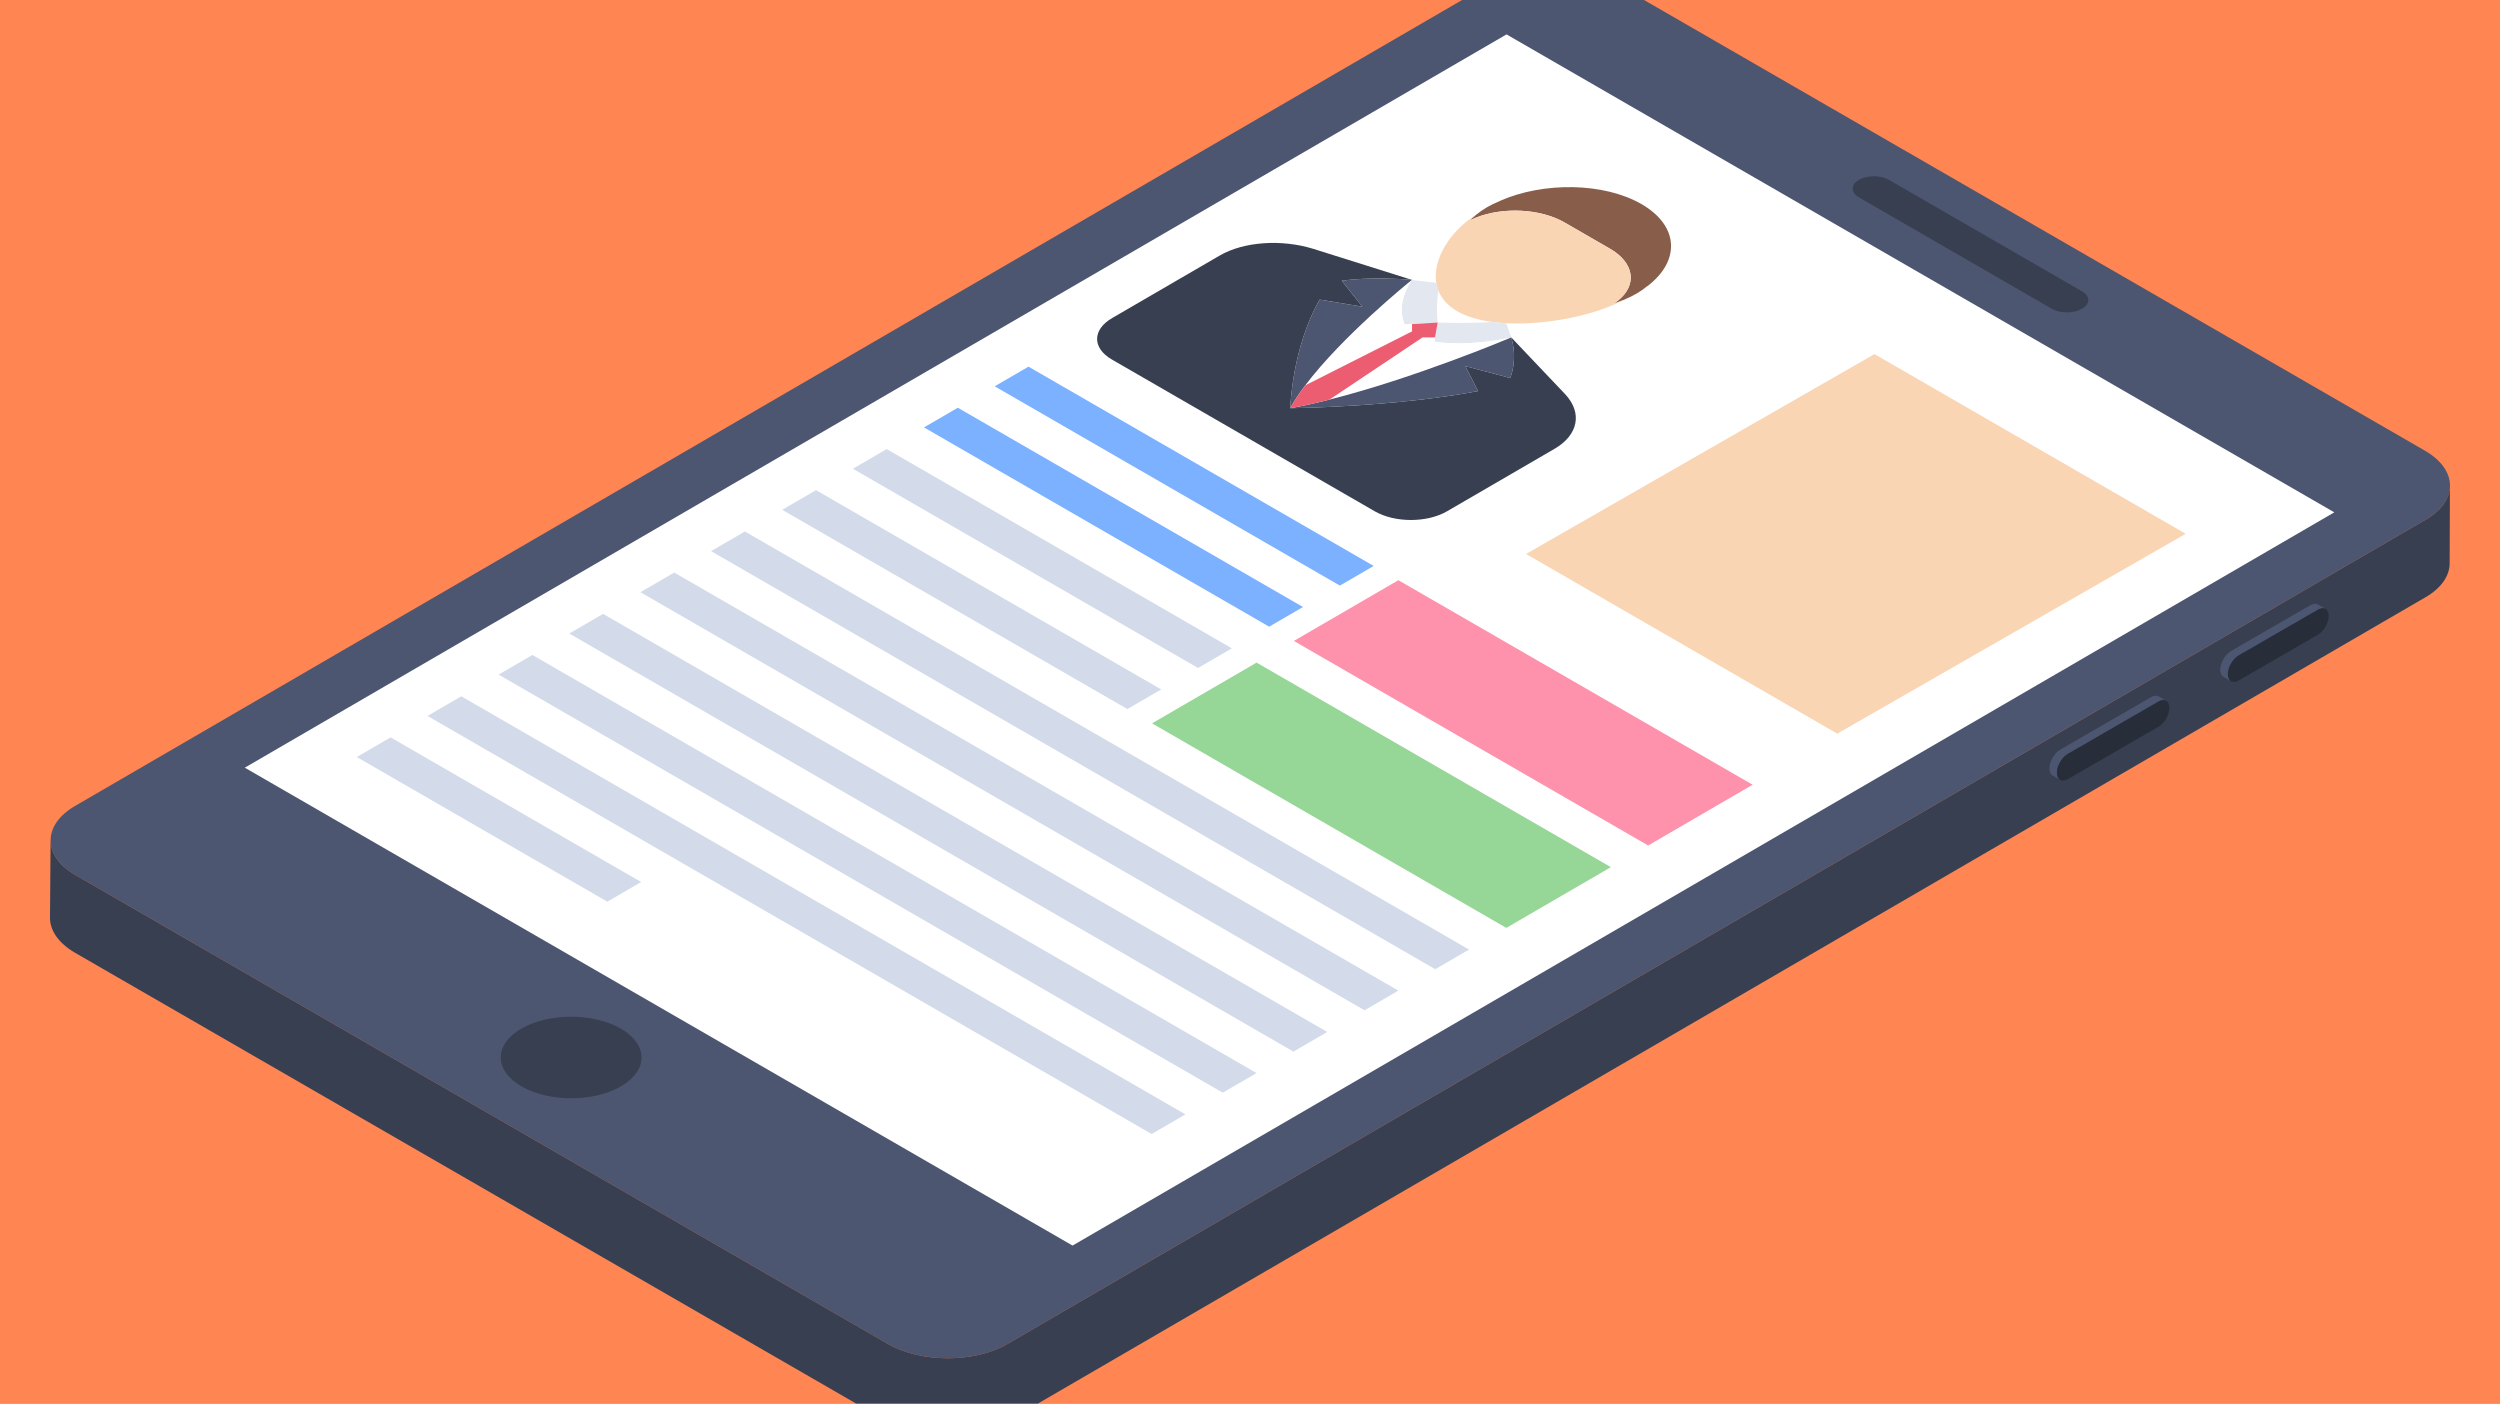 <svg width="456" height="256" viewBox="0 0 456 256" fill="none" xmlns="http://www.w3.org/2000/svg">
<rect x="0" y="0" width="456" height="256" fill="#808080" stroke="none"/>
<g clip-path="url(#clip0)">
<rect width="456" height="256" fill="#FF8552"/>
<path d="M442.406 94.814L183.721 245.161C177.773 248.612 168.001 248.612 162 245.161L13.74 159.594C7.739 156.09 7.739 150.461 13.687 147.009L272.425 -3.337C278.373 -6.844 288.092 -6.792 294.093 -3.337L442.353 82.228C448.354 85.734 448.407 91.363 442.406 94.814Z" fill="#4C5671"/>
<path d="M379.762 53.14C381.288 54.021 381.295 55.431 379.78 56.312C378.265 57.192 375.798 57.211 374.272 56.331L339.076 36.01C337.55 35.129 337.542 33.68 339.058 32.8C340.573 31.919 343.04 31.938 344.566 32.819L379.762 53.14Z" fill="#373F51"/>
<path d="M113.254 187.63C118.272 190.528 118.265 195.246 113.279 198.143C108.294 201.041 100.149 201.06 95.131 198.162C90.079 195.246 90.085 190.528 95.071 187.63C100.057 184.733 108.201 184.714 113.254 187.63Z" fill="#373F51"/>
<path d="M274.79 6.274L44.65 140.025L195.634 227.193L425.775 93.451L274.79 6.274Z" fill="white"/>
<path d="M446.866 88.602L446.813 102.761C446.813 104.991 445.327 107.275 442.353 108.973L183.615 259.32C177.667 262.823 167.895 262.823 161.894 259.32L13.634 173.753C10.661 172.002 9.12 169.718 9.12 167.433L9.227 153.223C9.227 155.559 10.713 157.841 13.74 159.594L162.001 245.161C168.001 248.612 177.773 248.612 183.721 245.161L442.406 94.814C445.38 93.116 446.866 90.832 446.866 88.602Z" fill="#373F51"/>
<path d="M408.31 119.532C407.217 120.163 406.333 121.717 406.337 122.973C406.341 124.229 407.23 124.76 408.322 124.129L422.788 115.778C423.88 115.147 424.764 113.592 424.76 112.337C424.757 111.081 423.867 110.55 422.775 111.181L408.31 119.532Z" fill="#272E3A"/>
<path d="M422.807 110.256C422.448 110.047 421.954 110.074 421.41 110.388L406.944 118.74C405.852 119.37 404.967 120.925 404.971 122.18C404.973 122.809 405.198 123.257 405.559 123.467L406.924 124.261C406.563 124.05 406.339 123.604 406.337 122.973C406.333 121.718 407.217 120.163 408.31 119.532L422.775 111.181C423.319 110.867 423.814 110.84 424.173 111.05L422.807 110.256Z" fill="#4C5671"/>
<path d="M392.335 127.173L375.79 136.727C374.697 137.357 373.813 138.911 373.817 140.167C373.819 140.797 374.043 141.244 374.404 141.454L375.77 142.248C375.408 142.038 375.184 141.592 375.182 140.961C375.179 139.706 376.062 138.151 377.155 137.52L393.7 127.968C394.258 127.645 394.759 127.618 395.121 127.828L393.756 127.035C393.394 126.825 392.892 126.852 392.335 127.173Z" fill="#4C5671"/>
<path d="M377.155 137.52C376.062 138.151 375.178 139.705 375.182 140.961C375.186 142.217 376.075 142.747 377.168 142.116L393.713 132.564C394.827 131.921 395.71 130.367 395.707 129.111C395.703 127.855 394.814 127.324 393.7 127.967L377.155 137.52Z" fill="#272E3A"/>
<path d="M299.408 37.227C306.256 41.181 306.528 47.571 300.522 52.168L300.363 52.261C299.336 53.139 297.937 53.962 296.131 54.714C295.575 54.944 294.983 55.17 294.35 55.386L294.432 55.339C294.679 55.173 294.909 55.003 295.129 54.827C298.712 51.949 298.089 47.919 293.661 45.363L285.381 40.583C280.991 38.048 274.184 37.722 269.241 39.681C268.895 39.819 268.562 39.965 268.235 40.124L268.077 40.217C268.447 39.849 268.834 39.506 269.231 39.183C270.523 38.135 271.939 37.321 273.453 36.724L273.612 36.632C281.528 33.138 292.562 33.275 299.408 37.227Z" fill="#885E4B"/>
<path d="M272.191 58.72C268.473 59.029 262.545 58.842 262.232 58.831C262.214 58.651 261.869 55.216 262.39 53.062C262.967 54.489 264.06 55.766 265.789 56.764C267.519 57.763 269.728 58.392 272.191 58.72Z" fill="white"/>
<path d="M261.974 51.583C262.057 52.088 262.198 52.583 262.391 53.062C261.87 55.216 262.214 58.651 262.233 58.831L257.551 59.117L256.2 59.202C254.674 55.477 256.877 52.26 257.268 51.387L257.504 51.066L257.631 51.08L261.974 51.583Z" fill="#E3E7F0"/>
<path d="M293.661 45.363C298.089 47.919 298.712 51.949 295.129 54.827C294.657 55.181 294.365 55.376 294.35 55.386C294.983 55.17 295.575 54.944 296.131 54.714C291.179 57.418 282.24 59.347 274.748 58.958C273.874 58.911 273.021 58.831 272.192 58.72C269.728 58.392 267.518 57.763 265.79 56.765C264.06 55.766 262.967 54.488 262.391 53.062C262.198 52.583 262.057 52.088 261.974 51.583C261.278 47.244 264.579 42.061 269.231 39.183C268.834 39.506 268.447 39.849 268.077 40.217C268.099 40.206 268.511 40.001 269.241 39.681C274.184 37.722 280.991 38.048 285.381 40.583L293.661 45.363Z" fill="#F9D5B4"/>
<path d="M274.748 58.958L275.632 61.472L275.655 61.546L275.102 61.683C273.596 61.912 268.049 63.199 261.613 62.327L261.755 61.544L262.233 58.831C262.544 58.842 268.473 59.029 272.192 58.72C273.021 58.831 273.874 58.911 274.748 58.958Z" fill="#E3E7F0"/>
<path d="M256.2 59.202L257.551 59.117L257.557 60.442L238.074 70.288C244.875 61.284 256.872 51.577 257.503 51.065L257.268 51.387C256.877 52.26 254.673 55.477 256.2 59.202Z" fill="white"/>
<path d="M275.102 61.683L275.656 61.545C274.776 61.916 258.059 68.95 242.485 72.894L259.467 61.545L261.755 61.544L261.614 62.327C268.049 63.199 273.595 61.912 275.102 61.683Z" fill="white"/>
<path d="M257.504 51.066C256.872 51.577 244.876 61.284 238.075 70.288C236.99 71.725 236.051 73.132 235.339 74.461C235.359 73.905 235.749 63.339 240.702 54.649L248.486 55.937L244.73 51.203C245.015 51.161 250.437 50.376 257.504 51.066Z" fill="#4C5671"/>
<path d="M275.656 61.545C276.87 65.637 275.532 68.779 275.461 68.945L267.276 66.785L269.604 71.335C254.539 74.187 236.298 74.448 235.339 74.461C237.616 74.055 240.026 73.517 242.485 72.894C258.06 68.95 274.777 61.916 275.656 61.545Z" fill="#4C5671"/>
<path d="M262.233 58.831L261.755 61.544L259.468 61.545L242.485 72.894C240.026 73.517 237.616 74.055 235.339 74.461C236.051 73.132 236.99 71.725 238.075 70.288L257.557 60.442L257.552 59.117L262.233 58.831Z" fill="#ED5D71"/>
<path d="M275.656 61.546L285.475 71.888C288.67 75.288 287.9 79.333 283.549 81.862L263.933 93.262C260.294 95.376 254.422 95.376 250.759 93.262L202.83 65.59C199.167 63.476 199.228 60.12 202.867 58.005L222.483 46.606C226.835 44.077 233.736 43.572 239.616 45.411L257.631 51.08C250.437 50.376 245.015 51.161 244.73 51.203L248.486 55.937L240.702 54.649C235.749 63.339 235.359 73.905 235.339 74.461C236.298 74.448 254.539 74.187 269.604 71.335L267.276 66.785L275.461 68.946C275.532 68.78 276.87 65.637 275.656 61.546Z" fill="#373F51"/>
<path d="M250.557 103.228L244.39 106.812L181.431 70.462L187.598 66.879L250.557 103.228Z" fill="#7BB1FF"/>
<path d="M237.666 110.72L231.495 114.306L168.536 77.956L174.707 74.37L237.666 110.72Z" fill="#7BB1FF"/>
<path d="M116.946 160.88L110.775 164.467L65.075 138.081L71.246 134.495L116.946 160.88Z" fill="#D3DBEA"/>
<path d="M224.693 118.258L218.522 121.844L155.563 85.496L161.734 81.909L224.693 118.258Z" fill="#D3DBEA"/>
<path d="M211.802 125.75L205.63 129.336L142.672 92.987L148.843 89.401L211.802 125.75Z" fill="#D3DBEA"/>
<path d="M267.955 173.199L261.783 176.785L129.699 100.526L135.87 96.94L267.955 173.199Z" fill="#D3DBEA"/>
<path d="M255.063 180.69L248.892 184.276L116.808 108.017L122.979 104.431L255.063 180.69Z" fill="#D3DBEA"/>
<path d="M242.09 188.23L235.919 191.816L103.834 115.557L110.006 111.97L242.09 188.23Z" fill="#D3DBEA"/>
<path d="M229.194 195.724L223.027 199.307L90.943 123.048L97.11 119.465L229.194 195.724Z" fill="#D3DBEA"/>
<path d="M216.221 203.262L210.054 206.846L77.97 130.588L84.137 127.003L216.221 203.262Z" fill="#D3DBEA"/>
<path d="M319.682 143.138L300.621 154.216L236.001 116.907L255.063 105.83L319.682 143.138Z" fill="#FE91AB"/>
<path d="M293.818 158.168L274.752 169.248L210.132 131.94L229.199 120.86L293.818 158.168Z" fill="#96D696"/>
<path d="M341.903 64.589L278.352 101.044L335.119 133.819L398.67 97.364L341.903 64.589Z" fill="#F9D5B4"/>
</g>
<defs>
<clipPath id="clip0">
<rect width="456" height="256" fill="white"/>
</clipPath>
</defs>
</svg>
